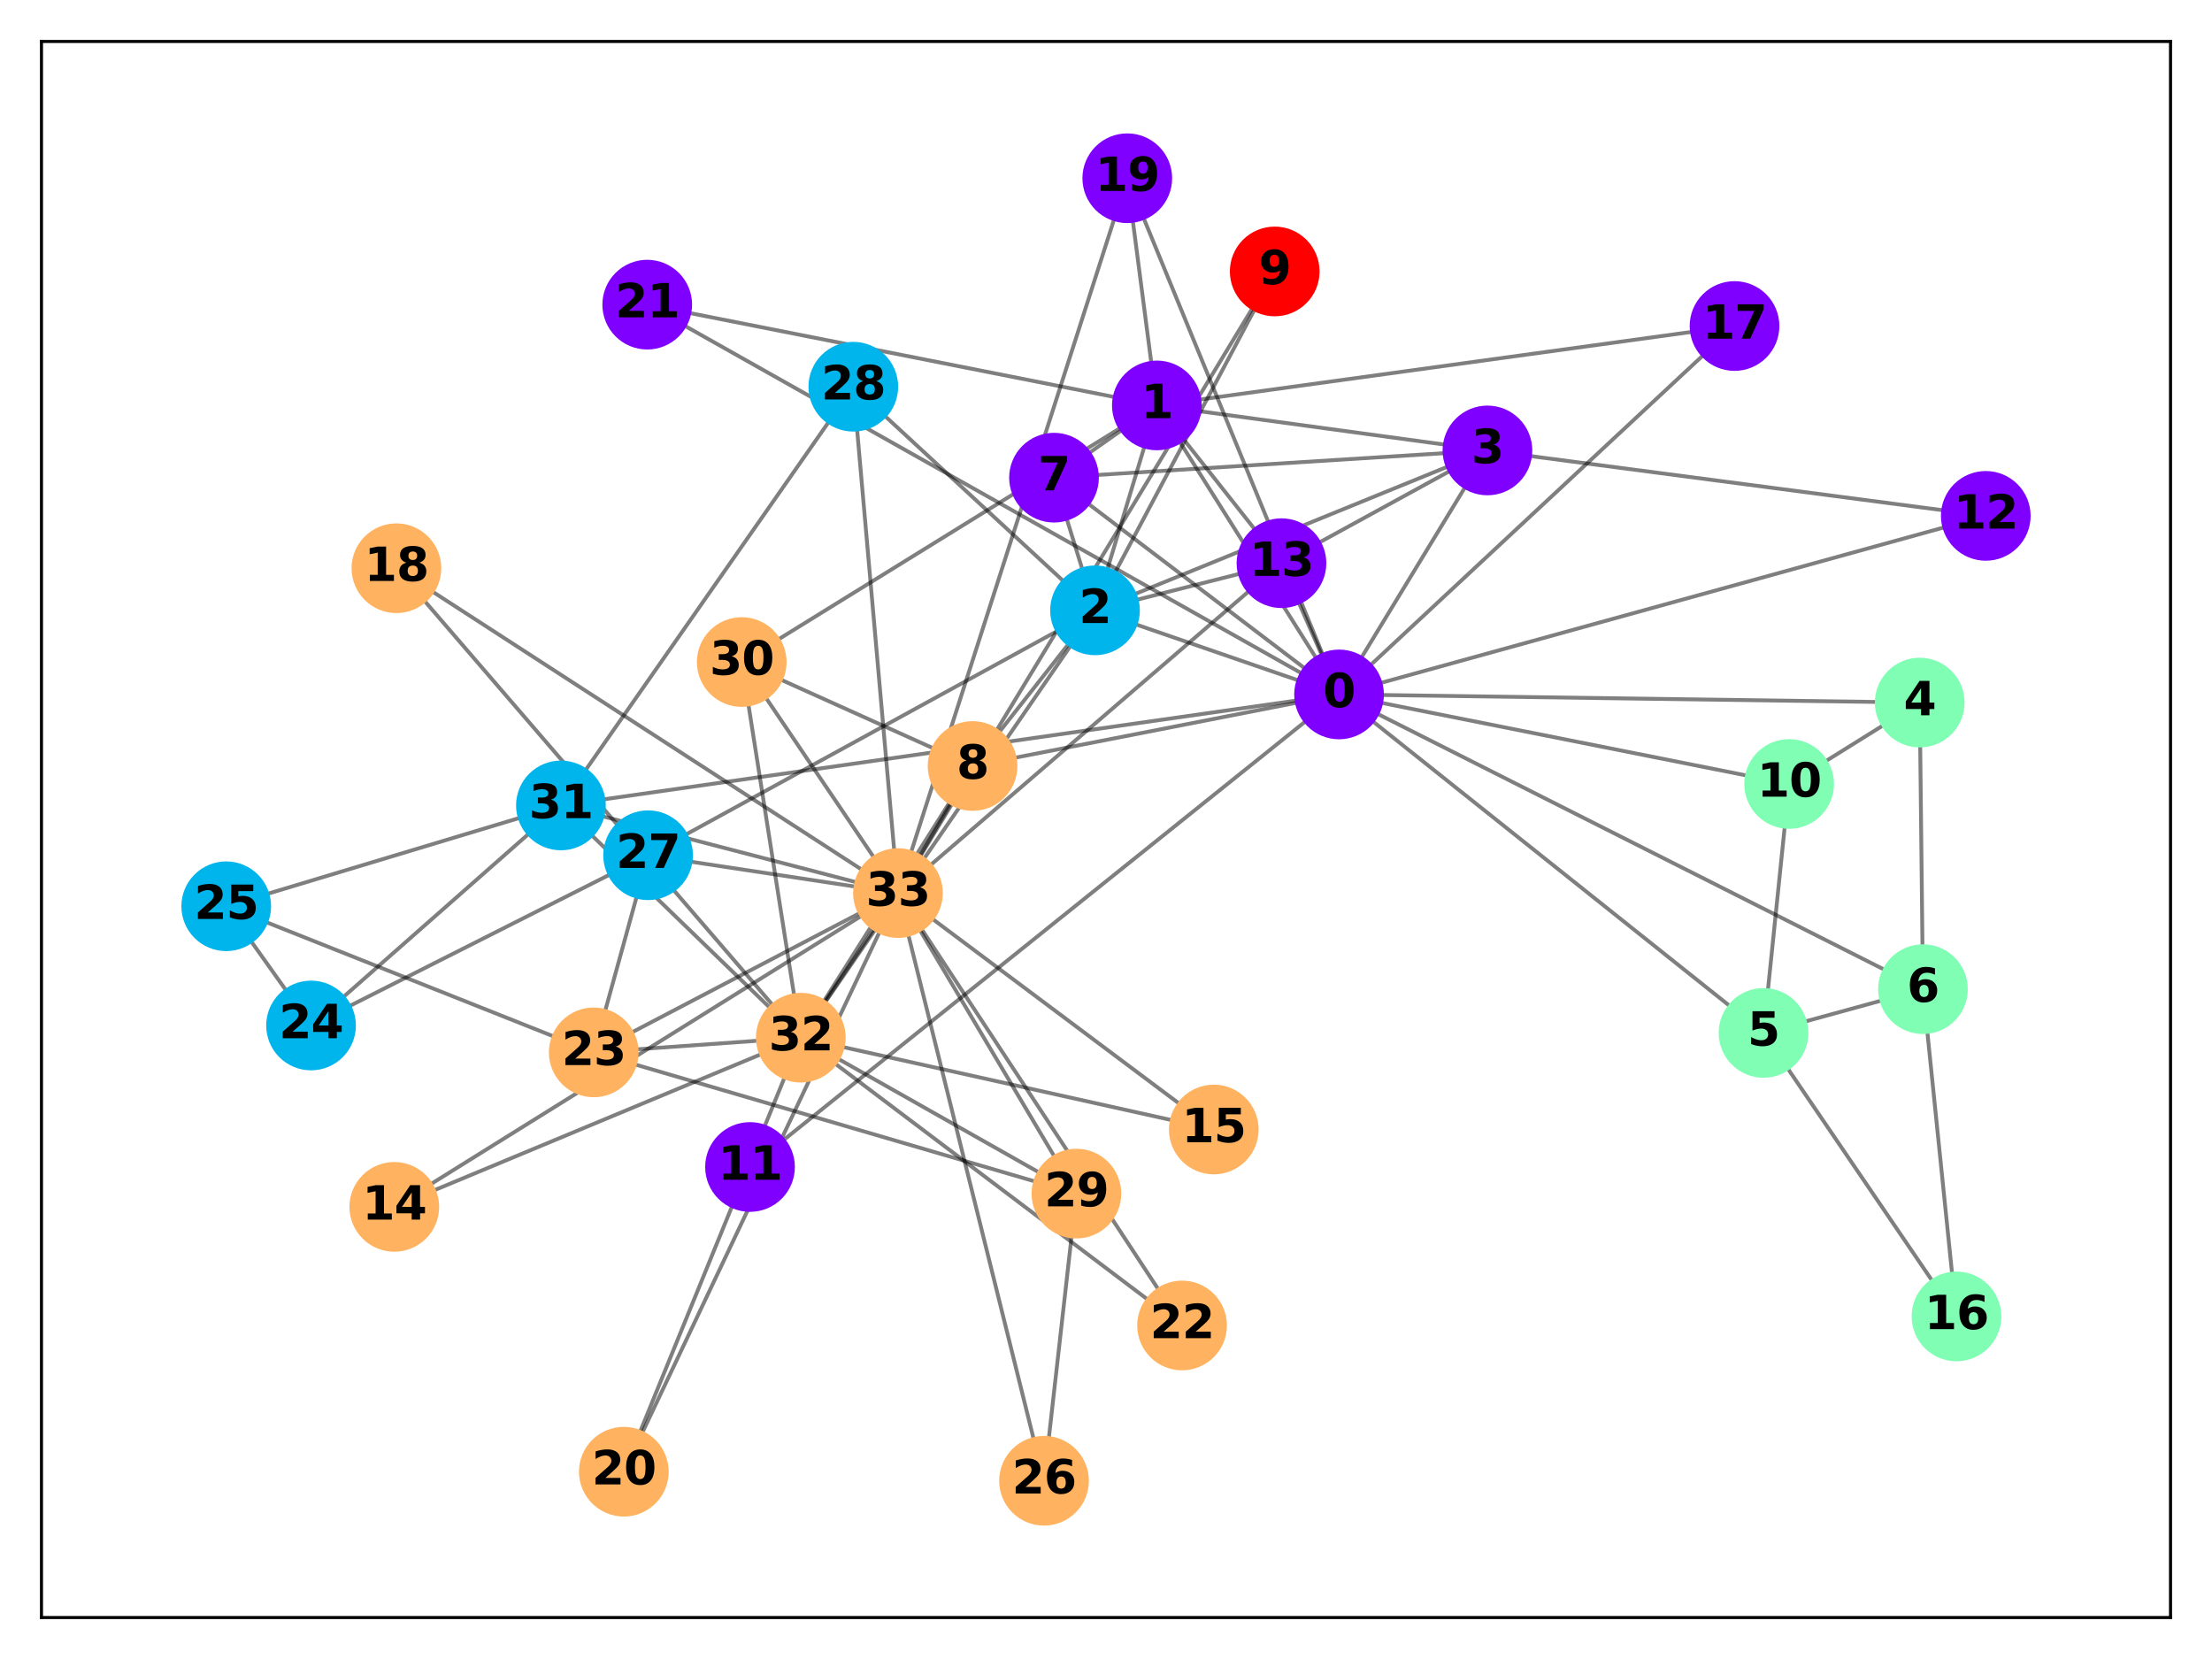 <?xml version="1.0" encoding="utf-8" standalone="no"?>
<!DOCTYPE svg PUBLIC "-//W3C//DTD SVG 1.1//EN"
  "http://www.w3.org/Graphics/SVG/1.1/DTD/svg11.dtd">
<svg xmlns:xlink="http://www.w3.org/1999/xlink" width="576pt" height="432pt" viewBox="0 0 576 432" xmlns="http://www.w3.org/2000/svg" version="1.1">
 <defs>
  <style type="text/css">*{stroke-linejoin: round; stroke-linecap: butt}</style>
 </defs>
 <g id="figure_1">
  <g id="patch_1">
   <path d="M 0 432 
L 576 432 
L 576 0 
L 0 0 
z
" style="fill: #ffffff"/>
  </g>
  <g id="axes_1">
   <g id="patch_2">
    <path d="M 10.8 421.2 
L 565.2 421.2 
L 565.2 10.8 
L 10.8 10.8 
z
" style="fill: #ffffff"/>
   </g>
   <g id="LineCollection_1">
    <path d="M 348.687 180.829 
L 301.243 105.571 
" clip-path="url(#pdf7b78a260)" style="fill: none; stroke: #000000; stroke-opacity: 0.5"/>
    <path d="M 348.687 180.829 
L 285.136 158.928 
" clip-path="url(#pdf7b78a260)" style="fill: none; stroke: #000000; stroke-opacity: 0.5"/>
    <path d="M 348.687 180.829 
L 387.325 117.293 
" clip-path="url(#pdf7b78a260)" style="fill: none; stroke: #000000; stroke-opacity: 0.5"/>
    <path d="M 348.687 180.829 
L 499.89 182.948 
" clip-path="url(#pdf7b78a260)" style="fill: none; stroke: #000000; stroke-opacity: 0.5"/>
    <path d="M 348.687 180.829 
L 459.216 268.967 
" clip-path="url(#pdf7b78a260)" style="fill: none; stroke: #000000; stroke-opacity: 0.5"/>
    <path d="M 348.687 180.829 
L 500.735 257.576 
" clip-path="url(#pdf7b78a260)" style="fill: none; stroke: #000000; stroke-opacity: 0.5"/>
    <path d="M 348.687 180.829 
L 274.463 124.384 
" clip-path="url(#pdf7b78a260)" style="fill: none; stroke: #000000; stroke-opacity: 0.5"/>
    <path d="M 348.687 180.829 
L 253.256 199.467 
" clip-path="url(#pdf7b78a260)" style="fill: none; stroke: #000000; stroke-opacity: 0.5"/>
    <path d="M 348.687 180.829 
L 465.886 204.146 
" clip-path="url(#pdf7b78a260)" style="fill: none; stroke: #000000; stroke-opacity: 0.5"/>
    <path d="M 348.687 180.829 
L 195.302 303.882 
" clip-path="url(#pdf7b78a260)" style="fill: none; stroke: #000000; stroke-opacity: 0.5"/>
    <path d="M 348.687 180.829 
L 517.091 134.333 
" clip-path="url(#pdf7b78a260)" style="fill: none; stroke: #000000; stroke-opacity: 0.5"/>
    <path d="M 348.687 180.829 
L 333.692 146.654 
" clip-path="url(#pdf7b78a260)" style="fill: none; stroke: #000000; stroke-opacity: 0.5"/>
    <path d="M 348.687 180.829 
L 451.666 84.893 
" clip-path="url(#pdf7b78a260)" style="fill: none; stroke: #000000; stroke-opacity: 0.5"/>
    <path d="M 348.687 180.829 
L 293.542 46.413 
" clip-path="url(#pdf7b78a260)" style="fill: none; stroke: #000000; stroke-opacity: 0.5"/>
    <path d="M 348.687 180.829 
L 168.538 79.329 
" clip-path="url(#pdf7b78a260)" style="fill: none; stroke: #000000; stroke-opacity: 0.5"/>
    <path d="M 348.687 180.829 
L 146.061 209.734 
" clip-path="url(#pdf7b78a260)" style="fill: none; stroke: #000000; stroke-opacity: 0.5"/>
    <path d="M 301.243 105.571 
L 285.136 158.928 
" clip-path="url(#pdf7b78a260)" style="fill: none; stroke: #000000; stroke-opacity: 0.5"/>
    <path d="M 301.243 105.571 
L 387.325 117.293 
" clip-path="url(#pdf7b78a260)" style="fill: none; stroke: #000000; stroke-opacity: 0.5"/>
    <path d="M 301.243 105.571 
L 274.463 124.384 
" clip-path="url(#pdf7b78a260)" style="fill: none; stroke: #000000; stroke-opacity: 0.5"/>
    <path d="M 301.243 105.571 
L 333.692 146.654 
" clip-path="url(#pdf7b78a260)" style="fill: none; stroke: #000000; stroke-opacity: 0.5"/>
    <path d="M 301.243 105.571 
L 451.666 84.893 
" clip-path="url(#pdf7b78a260)" style="fill: none; stroke: #000000; stroke-opacity: 0.5"/>
    <path d="M 301.243 105.571 
L 293.542 46.413 
" clip-path="url(#pdf7b78a260)" style="fill: none; stroke: #000000; stroke-opacity: 0.5"/>
    <path d="M 301.243 105.571 
L 168.538 79.329 
" clip-path="url(#pdf7b78a260)" style="fill: none; stroke: #000000; stroke-opacity: 0.5"/>
    <path d="M 301.243 105.571 
L 193.148 172.393 
" clip-path="url(#pdf7b78a260)" style="fill: none; stroke: #000000; stroke-opacity: 0.5"/>
    <path d="M 285.136 158.928 
L 387.325 117.293 
" clip-path="url(#pdf7b78a260)" style="fill: none; stroke: #000000; stroke-opacity: 0.5"/>
    <path d="M 285.136 158.928 
L 274.463 124.384 
" clip-path="url(#pdf7b78a260)" style="fill: none; stroke: #000000; stroke-opacity: 0.5"/>
    <path d="M 285.136 158.928 
L 253.256 199.467 
" clip-path="url(#pdf7b78a260)" style="fill: none; stroke: #000000; stroke-opacity: 0.5"/>
    <path d="M 285.136 158.928 
L 331.935 70.685 
" clip-path="url(#pdf7b78a260)" style="fill: none; stroke: #000000; stroke-opacity: 0.5"/>
    <path d="M 285.136 158.928 
L 333.692 146.654 
" clip-path="url(#pdf7b78a260)" style="fill: none; stroke: #000000; stroke-opacity: 0.5"/>
    <path d="M 285.136 158.928 
L 168.759 222.701 
" clip-path="url(#pdf7b78a260)" style="fill: none; stroke: #000000; stroke-opacity: 0.5"/>
    <path d="M 285.136 158.928 
L 222.2 100.701 
" clip-path="url(#pdf7b78a260)" style="fill: none; stroke: #000000; stroke-opacity: 0.5"/>
    <path d="M 285.136 158.928 
L 208.525 270.208 
" clip-path="url(#pdf7b78a260)" style="fill: none; stroke: #000000; stroke-opacity: 0.5"/>
    <path d="M 387.325 117.293 
L 274.463 124.384 
" clip-path="url(#pdf7b78a260)" style="fill: none; stroke: #000000; stroke-opacity: 0.5"/>
    <path d="M 387.325 117.293 
L 517.091 134.333 
" clip-path="url(#pdf7b78a260)" style="fill: none; stroke: #000000; stroke-opacity: 0.5"/>
    <path d="M 387.325 117.293 
L 333.692 146.654 
" clip-path="url(#pdf7b78a260)" style="fill: none; stroke: #000000; stroke-opacity: 0.5"/>
    <path d="M 499.89 182.948 
L 500.735 257.576 
" clip-path="url(#pdf7b78a260)" style="fill: none; stroke: #000000; stroke-opacity: 0.5"/>
    <path d="M 499.89 182.948 
L 465.886 204.146 
" clip-path="url(#pdf7b78a260)" style="fill: none; stroke: #000000; stroke-opacity: 0.5"/>
    <path d="M 459.216 268.967 
L 500.735 257.576 
" clip-path="url(#pdf7b78a260)" style="fill: none; stroke: #000000; stroke-opacity: 0.5"/>
    <path d="M 459.216 268.967 
L 465.886 204.146 
" clip-path="url(#pdf7b78a260)" style="fill: none; stroke: #000000; stroke-opacity: 0.5"/>
    <path d="M 459.216 268.967 
L 509.46 342.797 
" clip-path="url(#pdf7b78a260)" style="fill: none; stroke: #000000; stroke-opacity: 0.5"/>
    <path d="M 500.735 257.576 
L 509.46 342.797 
" clip-path="url(#pdf7b78a260)" style="fill: none; stroke: #000000; stroke-opacity: 0.5"/>
    <path d="M 253.256 199.467 
L 193.148 172.393 
" clip-path="url(#pdf7b78a260)" style="fill: none; stroke: #000000; stroke-opacity: 0.5"/>
    <path d="M 253.256 199.467 
L 208.525 270.208 
" clip-path="url(#pdf7b78a260)" style="fill: none; stroke: #000000; stroke-opacity: 0.5"/>
    <path d="M 253.256 199.467 
L 233.828 232.556 
" clip-path="url(#pdf7b78a260)" style="fill: none; stroke: #000000; stroke-opacity: 0.5"/>
    <path d="M 331.935 70.685 
L 233.828 232.556 
" clip-path="url(#pdf7b78a260)" style="fill: none; stroke: #000000; stroke-opacity: 0.5"/>
    <path d="M 333.692 146.654 
L 233.828 232.556 
" clip-path="url(#pdf7b78a260)" style="fill: none; stroke: #000000; stroke-opacity: 0.5"/>
    <path d="M 102.677 314.267 
L 208.525 270.208 
" clip-path="url(#pdf7b78a260)" style="fill: none; stroke: #000000; stroke-opacity: 0.5"/>
    <path d="M 102.677 314.267 
L 233.828 232.556 
" clip-path="url(#pdf7b78a260)" style="fill: none; stroke: #000000; stroke-opacity: 0.5"/>
    <path d="M 316.065 294.12 
L 208.525 270.208 
" clip-path="url(#pdf7b78a260)" style="fill: none; stroke: #000000; stroke-opacity: 0.5"/>
    <path d="M 316.065 294.12 
L 233.828 232.556 
" clip-path="url(#pdf7b78a260)" style="fill: none; stroke: #000000; stroke-opacity: 0.5"/>
    <path d="M 103.224 147.969 
L 208.525 270.208 
" clip-path="url(#pdf7b78a260)" style="fill: none; stroke: #000000; stroke-opacity: 0.5"/>
    <path d="M 103.224 147.969 
L 233.828 232.556 
" clip-path="url(#pdf7b78a260)" style="fill: none; stroke: #000000; stroke-opacity: 0.5"/>
    <path d="M 293.542 46.413 
L 233.828 232.556 
" clip-path="url(#pdf7b78a260)" style="fill: none; stroke: #000000; stroke-opacity: 0.5"/>
    <path d="M 162.444 383.228 
L 208.525 270.208 
" clip-path="url(#pdf7b78a260)" style="fill: none; stroke: #000000; stroke-opacity: 0.5"/>
    <path d="M 162.444 383.228 
L 233.828 232.556 
" clip-path="url(#pdf7b78a260)" style="fill: none; stroke: #000000; stroke-opacity: 0.5"/>
    <path d="M 307.806 345.151 
L 208.525 270.208 
" clip-path="url(#pdf7b78a260)" style="fill: none; stroke: #000000; stroke-opacity: 0.5"/>
    <path d="M 307.806 345.151 
L 233.828 232.556 
" clip-path="url(#pdf7b78a260)" style="fill: none; stroke: #000000; stroke-opacity: 0.5"/>
    <path d="M 154.605 274.033 
L 58.909 235.988 
" clip-path="url(#pdf7b78a260)" style="fill: none; stroke: #000000; stroke-opacity: 0.5"/>
    <path d="M 154.605 274.033 
L 168.759 222.701 
" clip-path="url(#pdf7b78a260)" style="fill: none; stroke: #000000; stroke-opacity: 0.5"/>
    <path d="M 154.605 274.033 
L 280.296 310.81 
" clip-path="url(#pdf7b78a260)" style="fill: none; stroke: #000000; stroke-opacity: 0.5"/>
    <path d="M 154.605 274.033 
L 208.525 270.208 
" clip-path="url(#pdf7b78a260)" style="fill: none; stroke: #000000; stroke-opacity: 0.5"/>
    <path d="M 154.605 274.033 
L 233.828 232.556 
" clip-path="url(#pdf7b78a260)" style="fill: none; stroke: #000000; stroke-opacity: 0.5"/>
    <path d="M 80.995 267.033 
L 58.909 235.988 
" clip-path="url(#pdf7b78a260)" style="fill: none; stroke: #000000; stroke-opacity: 0.5"/>
    <path d="M 80.995 267.033 
L 168.759 222.701 
" clip-path="url(#pdf7b78a260)" style="fill: none; stroke: #000000; stroke-opacity: 0.5"/>
    <path d="M 80.995 267.033 
L 146.061 209.734 
" clip-path="url(#pdf7b78a260)" style="fill: none; stroke: #000000; stroke-opacity: 0.5"/>
    <path d="M 58.909 235.988 
L 146.061 209.734 
" clip-path="url(#pdf7b78a260)" style="fill: none; stroke: #000000; stroke-opacity: 0.5"/>
    <path d="M 271.861 385.587 
L 280.296 310.81 
" clip-path="url(#pdf7b78a260)" style="fill: none; stroke: #000000; stroke-opacity: 0.5"/>
    <path d="M 271.861 385.587 
L 233.828 232.556 
" clip-path="url(#pdf7b78a260)" style="fill: none; stroke: #000000; stroke-opacity: 0.5"/>
    <path d="M 168.759 222.701 
L 233.828 232.556 
" clip-path="url(#pdf7b78a260)" style="fill: none; stroke: #000000; stroke-opacity: 0.5"/>
    <path d="M 222.2 100.701 
L 146.061 209.734 
" clip-path="url(#pdf7b78a260)" style="fill: none; stroke: #000000; stroke-opacity: 0.5"/>
    <path d="M 222.2 100.701 
L 233.828 232.556 
" clip-path="url(#pdf7b78a260)" style="fill: none; stroke: #000000; stroke-opacity: 0.5"/>
    <path d="M 280.296 310.81 
L 208.525 270.208 
" clip-path="url(#pdf7b78a260)" style="fill: none; stroke: #000000; stroke-opacity: 0.5"/>
    <path d="M 280.296 310.81 
L 233.828 232.556 
" clip-path="url(#pdf7b78a260)" style="fill: none; stroke: #000000; stroke-opacity: 0.5"/>
    <path d="M 193.148 172.393 
L 208.525 270.208 
" clip-path="url(#pdf7b78a260)" style="fill: none; stroke: #000000; stroke-opacity: 0.5"/>
    <path d="M 193.148 172.393 
L 233.828 232.556 
" clip-path="url(#pdf7b78a260)" style="fill: none; stroke: #000000; stroke-opacity: 0.5"/>
    <path d="M 146.061 209.734 
L 208.525 270.208 
" clip-path="url(#pdf7b78a260)" style="fill: none; stroke: #000000; stroke-opacity: 0.5"/>
    <path d="M 146.061 209.734 
L 233.828 232.556 
" clip-path="url(#pdf7b78a260)" style="fill: none; stroke: #000000; stroke-opacity: 0.5"/>
    <path d="M 208.525 270.208 
L 233.828 232.556 
" clip-path="url(#pdf7b78a260)" style="fill: none; stroke: #000000; stroke-opacity: 0.5"/>
   </g>
   <g id="matplotlib.axis_1">
    <g id="xtick_1"/>
    <g id="xtick_2"/>
    <g id="xtick_3"/>
    <g id="xtick_4"/>
    <g id="xtick_5"/>
   </g>
   <g id="matplotlib.axis_2">
    <g id="ytick_1"/>
    <g id="ytick_2"/>
    <g id="ytick_3"/>
    <g id="ytick_4"/>
    <g id="ytick_5"/>
    <g id="ytick_6"/>
    <g id="ytick_7"/>
    <g id="ytick_8"/>
    <g id="ytick_9"/>
   </g>
   <g id="PathCollection_1">
    <defs>
     <path id="C0_0_2f3316f8b8" d="M 0 11.18 
C 2.965 11.18 5.809 10.002 7.906 7.906 
C 10.002 5.809 11.18 2.965 11.18 -0 
C 11.18 -2.965 10.002 -5.809 7.906 -7.906 
C 5.809 -10.002 2.965 -11.18 0 -11.18 
C -2.965 -11.18 -5.809 -10.002 -7.906 -7.906 
C -10.002 -5.809 -11.18 -2.965 -11.18 0 
C -11.18 2.965 -10.002 5.809 -7.906 7.906 
C -5.809 10.002 -2.965 11.18 0 11.18 
z
"/>
    </defs>
    <g clip-path="url(#pdf7b78a260)">
     <use xlink:href="#C0_0_2f3316f8b8" x="348.687" y="180.829" style="fill: #8000ff; stroke: #8000ff"/>
    </g>
    <g clip-path="url(#pdf7b78a260)">
     <use xlink:href="#C0_0_2f3316f8b8" x="301.243" y="105.571" style="fill: #8000ff; stroke: #8000ff"/>
    </g>
    <g clip-path="url(#pdf7b78a260)">
     <use xlink:href="#C0_0_2f3316f8b8" x="285.136" y="158.928" style="fill: #00b5eb; stroke: #00b5eb"/>
    </g>
    <g clip-path="url(#pdf7b78a260)">
     <use xlink:href="#C0_0_2f3316f8b8" x="387.325" y="117.293" style="fill: #8000ff; stroke: #8000ff"/>
    </g>
    <g clip-path="url(#pdf7b78a260)">
     <use xlink:href="#C0_0_2f3316f8b8" x="499.89" y="182.948" style="fill: #80ffb4; stroke: #80ffb4"/>
    </g>
    <g clip-path="url(#pdf7b78a260)">
     <use xlink:href="#C0_0_2f3316f8b8" x="459.216" y="268.967" style="fill: #80ffb4; stroke: #80ffb4"/>
    </g>
    <g clip-path="url(#pdf7b78a260)">
     <use xlink:href="#C0_0_2f3316f8b8" x="500.735" y="257.576" style="fill: #80ffb4; stroke: #80ffb4"/>
    </g>
    <g clip-path="url(#pdf7b78a260)">
     <use xlink:href="#C0_0_2f3316f8b8" x="274.463" y="124.384" style="fill: #8000ff; stroke: #8000ff"/>
    </g>
    <g clip-path="url(#pdf7b78a260)">
     <use xlink:href="#C0_0_2f3316f8b8" x="253.256" y="199.467" style="fill: #ffb360; stroke: #ffb360"/>
    </g>
    <g clip-path="url(#pdf7b78a260)">
     <use xlink:href="#C0_0_2f3316f8b8" x="331.935" y="70.685" style="fill: #ff0000; stroke: #ff0000"/>
    </g>
    <g clip-path="url(#pdf7b78a260)">
     <use xlink:href="#C0_0_2f3316f8b8" x="465.886" y="204.146" style="fill: #80ffb4; stroke: #80ffb4"/>
    </g>
    <g clip-path="url(#pdf7b78a260)">
     <use xlink:href="#C0_0_2f3316f8b8" x="195.302" y="303.882" style="fill: #8000ff; stroke: #8000ff"/>
    </g>
    <g clip-path="url(#pdf7b78a260)">
     <use xlink:href="#C0_0_2f3316f8b8" x="517.091" y="134.333" style="fill: #8000ff; stroke: #8000ff"/>
    </g>
    <g clip-path="url(#pdf7b78a260)">
     <use xlink:href="#C0_0_2f3316f8b8" x="333.692" y="146.654" style="fill: #8000ff; stroke: #8000ff"/>
    </g>
    <g clip-path="url(#pdf7b78a260)">
     <use xlink:href="#C0_0_2f3316f8b8" x="102.677" y="314.267" style="fill: #ffb360; stroke: #ffb360"/>
    </g>
    <g clip-path="url(#pdf7b78a260)">
     <use xlink:href="#C0_0_2f3316f8b8" x="316.065" y="294.12" style="fill: #ffb360; stroke: #ffb360"/>
    </g>
    <g clip-path="url(#pdf7b78a260)">
     <use xlink:href="#C0_0_2f3316f8b8" x="509.46" y="342.797" style="fill: #80ffb4; stroke: #80ffb4"/>
    </g>
    <g clip-path="url(#pdf7b78a260)">
     <use xlink:href="#C0_0_2f3316f8b8" x="451.666" y="84.893" style="fill: #8000ff; stroke: #8000ff"/>
    </g>
    <g clip-path="url(#pdf7b78a260)">
     <use xlink:href="#C0_0_2f3316f8b8" x="103.224" y="147.969" style="fill: #ffb360; stroke: #ffb360"/>
    </g>
    <g clip-path="url(#pdf7b78a260)">
     <use xlink:href="#C0_0_2f3316f8b8" x="293.542" y="46.413" style="fill: #8000ff; stroke: #8000ff"/>
    </g>
    <g clip-path="url(#pdf7b78a260)">
     <use xlink:href="#C0_0_2f3316f8b8" x="162.444" y="383.228" style="fill: #ffb360; stroke: #ffb360"/>
    </g>
    <g clip-path="url(#pdf7b78a260)">
     <use xlink:href="#C0_0_2f3316f8b8" x="168.538" y="79.329" style="fill: #8000ff; stroke: #8000ff"/>
    </g>
    <g clip-path="url(#pdf7b78a260)">
     <use xlink:href="#C0_0_2f3316f8b8" x="307.806" y="345.151" style="fill: #ffb360; stroke: #ffb360"/>
    </g>
    <g clip-path="url(#pdf7b78a260)">
     <use xlink:href="#C0_0_2f3316f8b8" x="154.605" y="274.033" style="fill: #ffb360; stroke: #ffb360"/>
    </g>
    <g clip-path="url(#pdf7b78a260)">
     <use xlink:href="#C0_0_2f3316f8b8" x="80.995" y="267.033" style="fill: #00b5eb; stroke: #00b5eb"/>
    </g>
    <g clip-path="url(#pdf7b78a260)">
     <use xlink:href="#C0_0_2f3316f8b8" x="58.909" y="235.988" style="fill: #00b5eb; stroke: #00b5eb"/>
    </g>
    <g clip-path="url(#pdf7b78a260)">
     <use xlink:href="#C0_0_2f3316f8b8" x="271.861" y="385.587" style="fill: #ffb360; stroke: #ffb360"/>
    </g>
    <g clip-path="url(#pdf7b78a260)">
     <use xlink:href="#C0_0_2f3316f8b8" x="168.759" y="222.701" style="fill: #00b5eb; stroke: #00b5eb"/>
    </g>
    <g clip-path="url(#pdf7b78a260)">
     <use xlink:href="#C0_0_2f3316f8b8" x="222.2" y="100.701" style="fill: #00b5eb; stroke: #00b5eb"/>
    </g>
    <g clip-path="url(#pdf7b78a260)">
     <use xlink:href="#C0_0_2f3316f8b8" x="280.296" y="310.81" style="fill: #ffb360; stroke: #ffb360"/>
    </g>
    <g clip-path="url(#pdf7b78a260)">
     <use xlink:href="#C0_0_2f3316f8b8" x="193.148" y="172.393" style="fill: #ffb360; stroke: #ffb360"/>
    </g>
    <g clip-path="url(#pdf7b78a260)">
     <use xlink:href="#C0_0_2f3316f8b8" x="146.061" y="209.734" style="fill: #00b5eb; stroke: #00b5eb"/>
    </g>
    <g clip-path="url(#pdf7b78a260)">
     <use xlink:href="#C0_0_2f3316f8b8" x="208.525" y="270.208" style="fill: #ffb360; stroke: #ffb360"/>
    </g>
    <g clip-path="url(#pdf7b78a260)">
     <use xlink:href="#C0_0_2f3316f8b8" x="233.828" y="232.556" style="fill: #ffb360; stroke: #ffb360"/>
    </g>
   </g>
   <g id="patch_3">
    <path d="M 10.8 421.2 
L 10.8 10.8 
" style="fill: none; stroke: #000000; stroke-width: 0.8; stroke-linejoin: miter; stroke-linecap: square"/>
   </g>
   <g id="patch_4">
    <path d="M 565.2 421.2 
L 565.2 10.8 
" style="fill: none; stroke: #000000; stroke-width: 0.8; stroke-linejoin: miter; stroke-linecap: square"/>
   </g>
   <g id="patch_5">
    <path d="M 10.8 421.2 
L 565.2 421.2 
" style="fill: none; stroke: #000000; stroke-width: 0.8; stroke-linejoin: miter; stroke-linecap: square"/>
   </g>
   <g id="patch_6">
    <path d="M 10.8 10.8 
L 565.2 10.8 
" style="fill: none; stroke: #000000; stroke-width: 0.8; stroke-linejoin: miter; stroke-linecap: square"/>
   </g>
   <g id="text_1">
    <g clip-path="url(#pdf7b78a260)">
     <!-- 0 -->
     <g transform="translate(344.512 184.14) scale(0.12 -0.12)">
      <defs>
       <path id="DejaVuSans-Bold-30" d="M 2944 2338 
Q 2944 3213 2780 3570 
Q 2616 3928 2228 3928 
Q 1841 3928 1675 3570 
Q 1509 3213 1509 2338 
Q 1509 1453 1675 1090 
Q 1841 728 2228 728 
Q 2613 728 2778 1090 
Q 2944 1453 2944 2338 
z
M 4147 2328 
Q 4147 1169 3647 539 
Q 3147 -91 2228 -91 
Q 1306 -91 806 539 
Q 306 1169 306 2328 
Q 306 3491 806 4120 
Q 1306 4750 2228 4750 
Q 3147 4750 3647 4120 
Q 4147 3491 4147 2328 
z
" transform="scale(0.016)"/>
      </defs>
      <use xlink:href="#DejaVuSans-Bold-30"/>
     </g>
    </g>
   </g>
   <g id="text_2">
    <g clip-path="url(#pdf7b78a260)">
     <!-- 1 -->
     <g transform="translate(297.068 108.883) scale(0.12 -0.12)">
      <defs>
       <path id="DejaVuSans-Bold-31" d="M 750 831 
L 1813 831 
L 1813 3847 
L 722 3622 
L 722 4441 
L 1806 4666 
L 2950 4666 
L 2950 831 
L 4013 831 
L 4013 0 
L 750 0 
L 750 831 
z
" transform="scale(0.016)"/>
      </defs>
      <use xlink:href="#DejaVuSans-Bold-31"/>
     </g>
    </g>
   </g>
   <g id="text_3">
    <g clip-path="url(#pdf7b78a260)">
     <!-- 2 -->
     <g transform="translate(280.962 162.239) scale(0.12 -0.12)">
      <defs>
       <path id="DejaVuSans-Bold-32" d="M 1844 884 
L 3897 884 
L 3897 0 
L 506 0 
L 506 884 
L 2209 2388 
Q 2438 2594 2547 2791 
Q 2656 2988 2656 3200 
Q 2656 3528 2436 3728 
Q 2216 3928 1850 3928 
Q 1569 3928 1234 3808 
Q 900 3688 519 3450 
L 519 4475 
Q 925 4609 1322 4679 
Q 1719 4750 2100 4750 
Q 2938 4750 3402 4381 
Q 3866 4013 3866 3353 
Q 3866 2972 3669 2642 
Q 3472 2313 2841 1759 
L 1844 884 
z
" transform="scale(0.016)"/>
      </defs>
      <use xlink:href="#DejaVuSans-Bold-32"/>
     </g>
    </g>
   </g>
   <g id="text_4">
    <g clip-path="url(#pdf7b78a260)">
     <!-- 3 -->
     <g transform="translate(383.15 120.604) scale(0.12 -0.12)">
      <defs>
       <path id="DejaVuSans-Bold-33" d="M 2981 2516 
Q 3453 2394 3698 2092 
Q 3944 1791 3944 1325 
Q 3944 631 3412 270 
Q 2881 -91 1863 -91 
Q 1503 -91 1142 -33 
Q 781 25 428 141 
L 428 1069 
Q 766 900 1098 814 
Q 1431 728 1753 728 
Q 2231 728 2486 893 
Q 2741 1059 2741 1369 
Q 2741 1688 2480 1852 
Q 2219 2016 1709 2016 
L 1228 2016 
L 1228 2791 
L 1734 2791 
Q 2188 2791 2409 2933 
Q 2631 3075 2631 3366 
Q 2631 3634 2415 3781 
Q 2200 3928 1806 3928 
Q 1516 3928 1219 3862 
Q 922 3797 628 3669 
L 628 4550 
Q 984 4650 1334 4700 
Q 1684 4750 2022 4750 
Q 2931 4750 3382 4451 
Q 3834 4153 3834 3553 
Q 3834 3144 3618 2883 
Q 3403 2622 2981 2516 
z
" transform="scale(0.016)"/>
      </defs>
      <use xlink:href="#DejaVuSans-Bold-33"/>
     </g>
    </g>
   </g>
   <g id="text_5">
    <g clip-path="url(#pdf7b78a260)">
     <!-- 4 -->
     <g transform="translate(495.715 186.259) scale(0.12 -0.12)">
      <defs>
       <path id="DejaVuSans-Bold-34" d="M 2356 3675 
L 1038 1722 
L 2356 1722 
L 2356 3675 
z
M 2156 4666 
L 3494 4666 
L 3494 1722 
L 4159 1722 
L 4159 850 
L 3494 850 
L 3494 0 
L 2356 0 
L 2356 850 
L 288 850 
L 288 1881 
L 2156 4666 
z
" transform="scale(0.016)"/>
      </defs>
      <use xlink:href="#DejaVuSans-Bold-34"/>
     </g>
    </g>
   </g>
   <g id="text_6">
    <g clip-path="url(#pdf7b78a260)">
     <!-- 5 -->
     <g transform="translate(455.041 272.278) scale(0.12 -0.12)">
      <defs>
       <path id="DejaVuSans-Bold-35" d="M 678 4666 
L 3669 4666 
L 3669 3781 
L 1638 3781 
L 1638 3059 
Q 1775 3097 1914 3117 
Q 2053 3138 2203 3138 
Q 3056 3138 3531 2711 
Q 4006 2284 4006 1522 
Q 4006 766 3489 337 
Q 2972 -91 2053 -91 
Q 1656 -91 1267 -14 
Q 878 63 494 219 
L 494 1166 
Q 875 947 1217 837 
Q 1559 728 1863 728 
Q 2300 728 2551 942 
Q 2803 1156 2803 1522 
Q 2803 1891 2551 2103 
Q 2300 2316 1863 2316 
Q 1603 2316 1309 2248 
Q 1016 2181 678 2041 
L 678 4666 
z
" transform="scale(0.016)"/>
      </defs>
      <use xlink:href="#DejaVuSans-Bold-35"/>
     </g>
    </g>
   </g>
   <g id="text_7">
    <g clip-path="url(#pdf7b78a260)">
     <!-- 6 -->
     <g transform="translate(496.56 260.887) scale(0.12 -0.12)">
      <defs>
       <path id="DejaVuSans-Bold-36" d="M 2316 2303 
Q 2000 2303 1842 2098 
Q 1684 1894 1684 1484 
Q 1684 1075 1842 870 
Q 2000 666 2316 666 
Q 2634 666 2792 870 
Q 2950 1075 2950 1484 
Q 2950 1894 2792 2098 
Q 2634 2303 2316 2303 
z
M 3803 4544 
L 3803 3681 
Q 3506 3822 3243 3889 
Q 2981 3956 2731 3956 
Q 2194 3956 1894 3657 
Q 1594 3359 1544 2772 
Q 1750 2925 1990 3001 
Q 2231 3078 2516 3078 
Q 3231 3078 3670 2659 
Q 4109 2241 4109 1563 
Q 4109 813 3618 361 
Q 3128 -91 2303 -91 
Q 1394 -91 895 523 
Q 397 1138 397 2266 
Q 397 3422 980 4083 
Q 1563 4744 2578 4744 
Q 2900 4744 3203 4694 
Q 3506 4644 3803 4544 
z
" transform="scale(0.016)"/>
      </defs>
      <use xlink:href="#DejaVuSans-Bold-36"/>
     </g>
    </g>
   </g>
   <g id="text_8">
    <g clip-path="url(#pdf7b78a260)">
     <!-- 7 -->
     <g transform="translate(270.288 127.695) scale(0.12 -0.12)">
      <defs>
       <path id="DejaVuSans-Bold-37" d="M 428 4666 
L 3944 4666 
L 3944 3988 
L 2125 0 
L 953 0 
L 2675 3781 
L 428 3781 
L 428 4666 
z
" transform="scale(0.016)"/>
      </defs>
      <use xlink:href="#DejaVuSans-Bold-37"/>
     </g>
    </g>
   </g>
   <g id="text_9">
    <g clip-path="url(#pdf7b78a260)">
     <!-- 8 -->
     <g transform="translate(249.082 202.778) scale(0.12 -0.12)">
      <defs>
       <path id="DejaVuSans-Bold-38" d="M 2228 2088 
Q 1891 2088 1709 1903 
Q 1528 1719 1528 1375 
Q 1528 1031 1709 848 
Q 1891 666 2228 666 
Q 2563 666 2741 848 
Q 2919 1031 2919 1375 
Q 2919 1722 2741 1905 
Q 2563 2088 2228 2088 
z
M 1350 2484 
Q 925 2613 709 2878 
Q 494 3144 494 3541 
Q 494 4131 934 4440 
Q 1375 4750 2228 4750 
Q 3075 4750 3515 4442 
Q 3956 4134 3956 3541 
Q 3956 3144 3739 2878 
Q 3522 2613 3097 2484 
Q 3572 2353 3814 2058 
Q 4056 1763 4056 1313 
Q 4056 619 3595 264 
Q 3134 -91 2228 -91 
Q 1319 -91 855 264 
Q 391 619 391 1313 
Q 391 1763 633 2058 
Q 875 2353 1350 2484 
z
M 1631 3419 
Q 1631 3141 1786 2991 
Q 1941 2841 2228 2841 
Q 2509 2841 2662 2991 
Q 2816 3141 2816 3419 
Q 2816 3697 2662 3845 
Q 2509 3994 2228 3994 
Q 1941 3994 1786 3844 
Q 1631 3694 1631 3419 
z
" transform="scale(0.016)"/>
      </defs>
      <use xlink:href="#DejaVuSans-Bold-38"/>
     </g>
    </g>
   </g>
   <g id="text_10">
    <g clip-path="url(#pdf7b78a260)">
     <!-- 9 -->
     <g transform="translate(327.761 73.996) scale(0.12 -0.12)">
      <defs>
       <path id="DejaVuSans-Bold-39" d="M 641 103 
L 641 966 
Q 928 831 1190 764 
Q 1453 697 1709 697 
Q 2247 697 2547 995 
Q 2847 1294 2900 1881 
Q 2688 1725 2447 1647 
Q 2206 1569 1925 1569 
Q 1209 1569 770 1986 
Q 331 2403 331 3084 
Q 331 3838 820 4291 
Q 1309 4744 2131 4744 
Q 3044 4744 3544 4128 
Q 4044 3513 4044 2388 
Q 4044 1231 3459 570 
Q 2875 -91 1856 -91 
Q 1528 -91 1228 -42 
Q 928 6 641 103 
z
M 2125 2350 
Q 2441 2350 2600 2554 
Q 2759 2759 2759 3169 
Q 2759 3575 2600 3781 
Q 2441 3988 2125 3988 
Q 1809 3988 1650 3781 
Q 1491 3575 1491 3169 
Q 1491 2759 1650 2554 
Q 1809 2350 2125 2350 
z
" transform="scale(0.016)"/>
      </defs>
      <use xlink:href="#DejaVuSans-Bold-39"/>
     </g>
    </g>
   </g>
   <g id="text_11">
    <g clip-path="url(#pdf7b78a260)">
     <!-- 10 -->
     <g transform="translate(457.537 207.457) scale(0.12 -0.12)">
      <use xlink:href="#DejaVuSans-Bold-31"/>
      <use xlink:href="#DejaVuSans-Bold-30" transform="translate(69.58 0)"/>
     </g>
    </g>
   </g>
   <g id="text_12">
    <g clip-path="url(#pdf7b78a260)">
     <!-- 11 -->
     <g transform="translate(186.953 307.193) scale(0.12 -0.12)">
      <use xlink:href="#DejaVuSans-Bold-31"/>
      <use xlink:href="#DejaVuSans-Bold-31" transform="translate(69.58 0)"/>
     </g>
    </g>
   </g>
   <g id="text_13">
    <g clip-path="url(#pdf7b78a260)">
     <!-- 12 -->
     <g transform="translate(508.742 137.645) scale(0.12 -0.12)">
      <use xlink:href="#DejaVuSans-Bold-31"/>
      <use xlink:href="#DejaVuSans-Bold-32" transform="translate(69.58 0)"/>
     </g>
    </g>
   </g>
   <g id="text_14">
    <g clip-path="url(#pdf7b78a260)">
     <!-- 13 -->
     <g transform="translate(325.343 149.966) scale(0.12 -0.12)">
      <use xlink:href="#DejaVuSans-Bold-31"/>
      <use xlink:href="#DejaVuSans-Bold-33" transform="translate(69.58 0)"/>
     </g>
    </g>
   </g>
   <g id="text_15">
    <g clip-path="url(#pdf7b78a260)">
     <!-- 14 -->
     <g transform="translate(94.328 317.578) scale(0.12 -0.12)">
      <use xlink:href="#DejaVuSans-Bold-31"/>
      <use xlink:href="#DejaVuSans-Bold-34" transform="translate(69.58 0)"/>
     </g>
    </g>
   </g>
   <g id="text_16">
    <g clip-path="url(#pdf7b78a260)">
     <!-- 15 -->
     <g transform="translate(307.716 297.432) scale(0.12 -0.12)">
      <use xlink:href="#DejaVuSans-Bold-31"/>
      <use xlink:href="#DejaVuSans-Bold-35" transform="translate(69.58 0)"/>
     </g>
    </g>
   </g>
   <g id="text_17">
    <g clip-path="url(#pdf7b78a260)">
     <!-- 16 -->
     <g transform="translate(501.111 346.108) scale(0.12 -0.12)">
      <use xlink:href="#DejaVuSans-Bold-31"/>
      <use xlink:href="#DejaVuSans-Bold-36" transform="translate(69.58 0)"/>
     </g>
    </g>
   </g>
   <g id="text_18">
    <g clip-path="url(#pdf7b78a260)">
     <!-- 17 -->
     <g transform="translate(443.317 88.204) scale(0.12 -0.12)">
      <use xlink:href="#DejaVuSans-Bold-31"/>
      <use xlink:href="#DejaVuSans-Bold-37" transform="translate(69.58 0)"/>
     </g>
    </g>
   </g>
   <g id="text_19">
    <g clip-path="url(#pdf7b78a260)">
     <!-- 18 -->
     <g transform="translate(94.874 151.28) scale(0.12 -0.12)">
      <use xlink:href="#DejaVuSans-Bold-31"/>
      <use xlink:href="#DejaVuSans-Bold-38" transform="translate(69.58 0)"/>
     </g>
    </g>
   </g>
   <g id="text_20">
    <g clip-path="url(#pdf7b78a260)">
     <!-- 19 -->
     <g transform="translate(285.192 49.724) scale(0.12 -0.12)">
      <use xlink:href="#DejaVuSans-Bold-31"/>
      <use xlink:href="#DejaVuSans-Bold-39" transform="translate(69.58 0)"/>
     </g>
    </g>
   </g>
   <g id="text_21">
    <g clip-path="url(#pdf7b78a260)">
     <!-- 20 -->
     <g transform="translate(154.095 386.539) scale(0.12 -0.12)">
      <use xlink:href="#DejaVuSans-Bold-32"/>
      <use xlink:href="#DejaVuSans-Bold-30" transform="translate(69.58 0)"/>
     </g>
    </g>
   </g>
   <g id="text_22">
    <g clip-path="url(#pdf7b78a260)">
     <!-- 21 -->
     <g transform="translate(160.189 82.64) scale(0.12 -0.12)">
      <use xlink:href="#DejaVuSans-Bold-32"/>
      <use xlink:href="#DejaVuSans-Bold-31" transform="translate(69.58 0)"/>
     </g>
    </g>
   </g>
   <g id="text_23">
    <g clip-path="url(#pdf7b78a260)">
     <!-- 22 -->
     <g transform="translate(299.456 348.462) scale(0.12 -0.12)">
      <use xlink:href="#DejaVuSans-Bold-32"/>
      <use xlink:href="#DejaVuSans-Bold-32" transform="translate(69.58 0)"/>
     </g>
    </g>
   </g>
   <g id="text_24">
    <g clip-path="url(#pdf7b78a260)">
     <!-- 23 -->
     <g transform="translate(146.256 277.344) scale(0.12 -0.12)">
      <use xlink:href="#DejaVuSans-Bold-32"/>
      <use xlink:href="#DejaVuSans-Bold-33" transform="translate(69.58 0)"/>
     </g>
    </g>
   </g>
   <g id="text_25">
    <g clip-path="url(#pdf7b78a260)">
     <!-- 24 -->
     <g transform="translate(72.645 270.344) scale(0.12 -0.12)">
      <use xlink:href="#DejaVuSans-Bold-32"/>
      <use xlink:href="#DejaVuSans-Bold-34" transform="translate(69.58 0)"/>
     </g>
    </g>
   </g>
   <g id="text_26">
    <g clip-path="url(#pdf7b78a260)">
     <!-- 25 -->
     <g transform="translate(50.56 239.299) scale(0.12 -0.12)">
      <use xlink:href="#DejaVuSans-Bold-32"/>
      <use xlink:href="#DejaVuSans-Bold-35" transform="translate(69.58 0)"/>
     </g>
    </g>
   </g>
   <g id="text_27">
    <g clip-path="url(#pdf7b78a260)">
     <!-- 26 -->
     <g transform="translate(263.512 388.898) scale(0.12 -0.12)">
      <use xlink:href="#DejaVuSans-Bold-32"/>
      <use xlink:href="#DejaVuSans-Bold-36" transform="translate(69.58 0)"/>
     </g>
    </g>
   </g>
   <g id="text_28">
    <g clip-path="url(#pdf7b78a260)">
     <!-- 27 -->
     <g transform="translate(160.41 226.012) scale(0.12 -0.12)">
      <use xlink:href="#DejaVuSans-Bold-32"/>
      <use xlink:href="#DejaVuSans-Bold-37" transform="translate(69.58 0)"/>
     </g>
    </g>
   </g>
   <g id="text_29">
    <g clip-path="url(#pdf7b78a260)">
     <!-- 28 -->
     <g transform="translate(213.851 104.012) scale(0.12 -0.12)">
      <use xlink:href="#DejaVuSans-Bold-32"/>
      <use xlink:href="#DejaVuSans-Bold-38" transform="translate(69.58 0)"/>
     </g>
    </g>
   </g>
   <g id="text_30">
    <g clip-path="url(#pdf7b78a260)">
     <!-- 29 -->
     <g transform="translate(271.947 314.122) scale(0.12 -0.12)">
      <use xlink:href="#DejaVuSans-Bold-32"/>
      <use xlink:href="#DejaVuSans-Bold-39" transform="translate(69.58 0)"/>
     </g>
    </g>
   </g>
   <g id="text_31">
    <g clip-path="url(#pdf7b78a260)">
     <!-- 30 -->
     <g transform="translate(184.799 175.705) scale(0.12 -0.12)">
      <use xlink:href="#DejaVuSans-Bold-33"/>
      <use xlink:href="#DejaVuSans-Bold-30" transform="translate(69.58 0)"/>
     </g>
    </g>
   </g>
   <g id="text_32">
    <g clip-path="url(#pdf7b78a260)">
     <!-- 31 -->
     <g transform="translate(137.711 213.045) scale(0.12 -0.12)">
      <use xlink:href="#DejaVuSans-Bold-33"/>
      <use xlink:href="#DejaVuSans-Bold-31" transform="translate(69.58 0)"/>
     </g>
    </g>
   </g>
   <g id="text_33">
    <g clip-path="url(#pdf7b78a260)">
     <!-- 32 -->
     <g transform="translate(200.176 273.519) scale(0.12 -0.12)">
      <use xlink:href="#DejaVuSans-Bold-33"/>
      <use xlink:href="#DejaVuSans-Bold-32" transform="translate(69.58 0)"/>
     </g>
    </g>
   </g>
   <g id="text_34">
    <g clip-path="url(#pdf7b78a260)">
     <!-- 33 -->
     <g transform="translate(225.478 235.867) scale(0.12 -0.12)">
      <use xlink:href="#DejaVuSans-Bold-33"/>
      <use xlink:href="#DejaVuSans-Bold-33" transform="translate(69.58 0)"/>
     </g>
    </g>
   </g>
  </g>
 </g>
 <defs>
  <clipPath id="pdf7b78a260">
   <rect x="10.8" y="10.8" width="554.4" height="410.4"/>
  </clipPath>
 </defs>
</svg>
